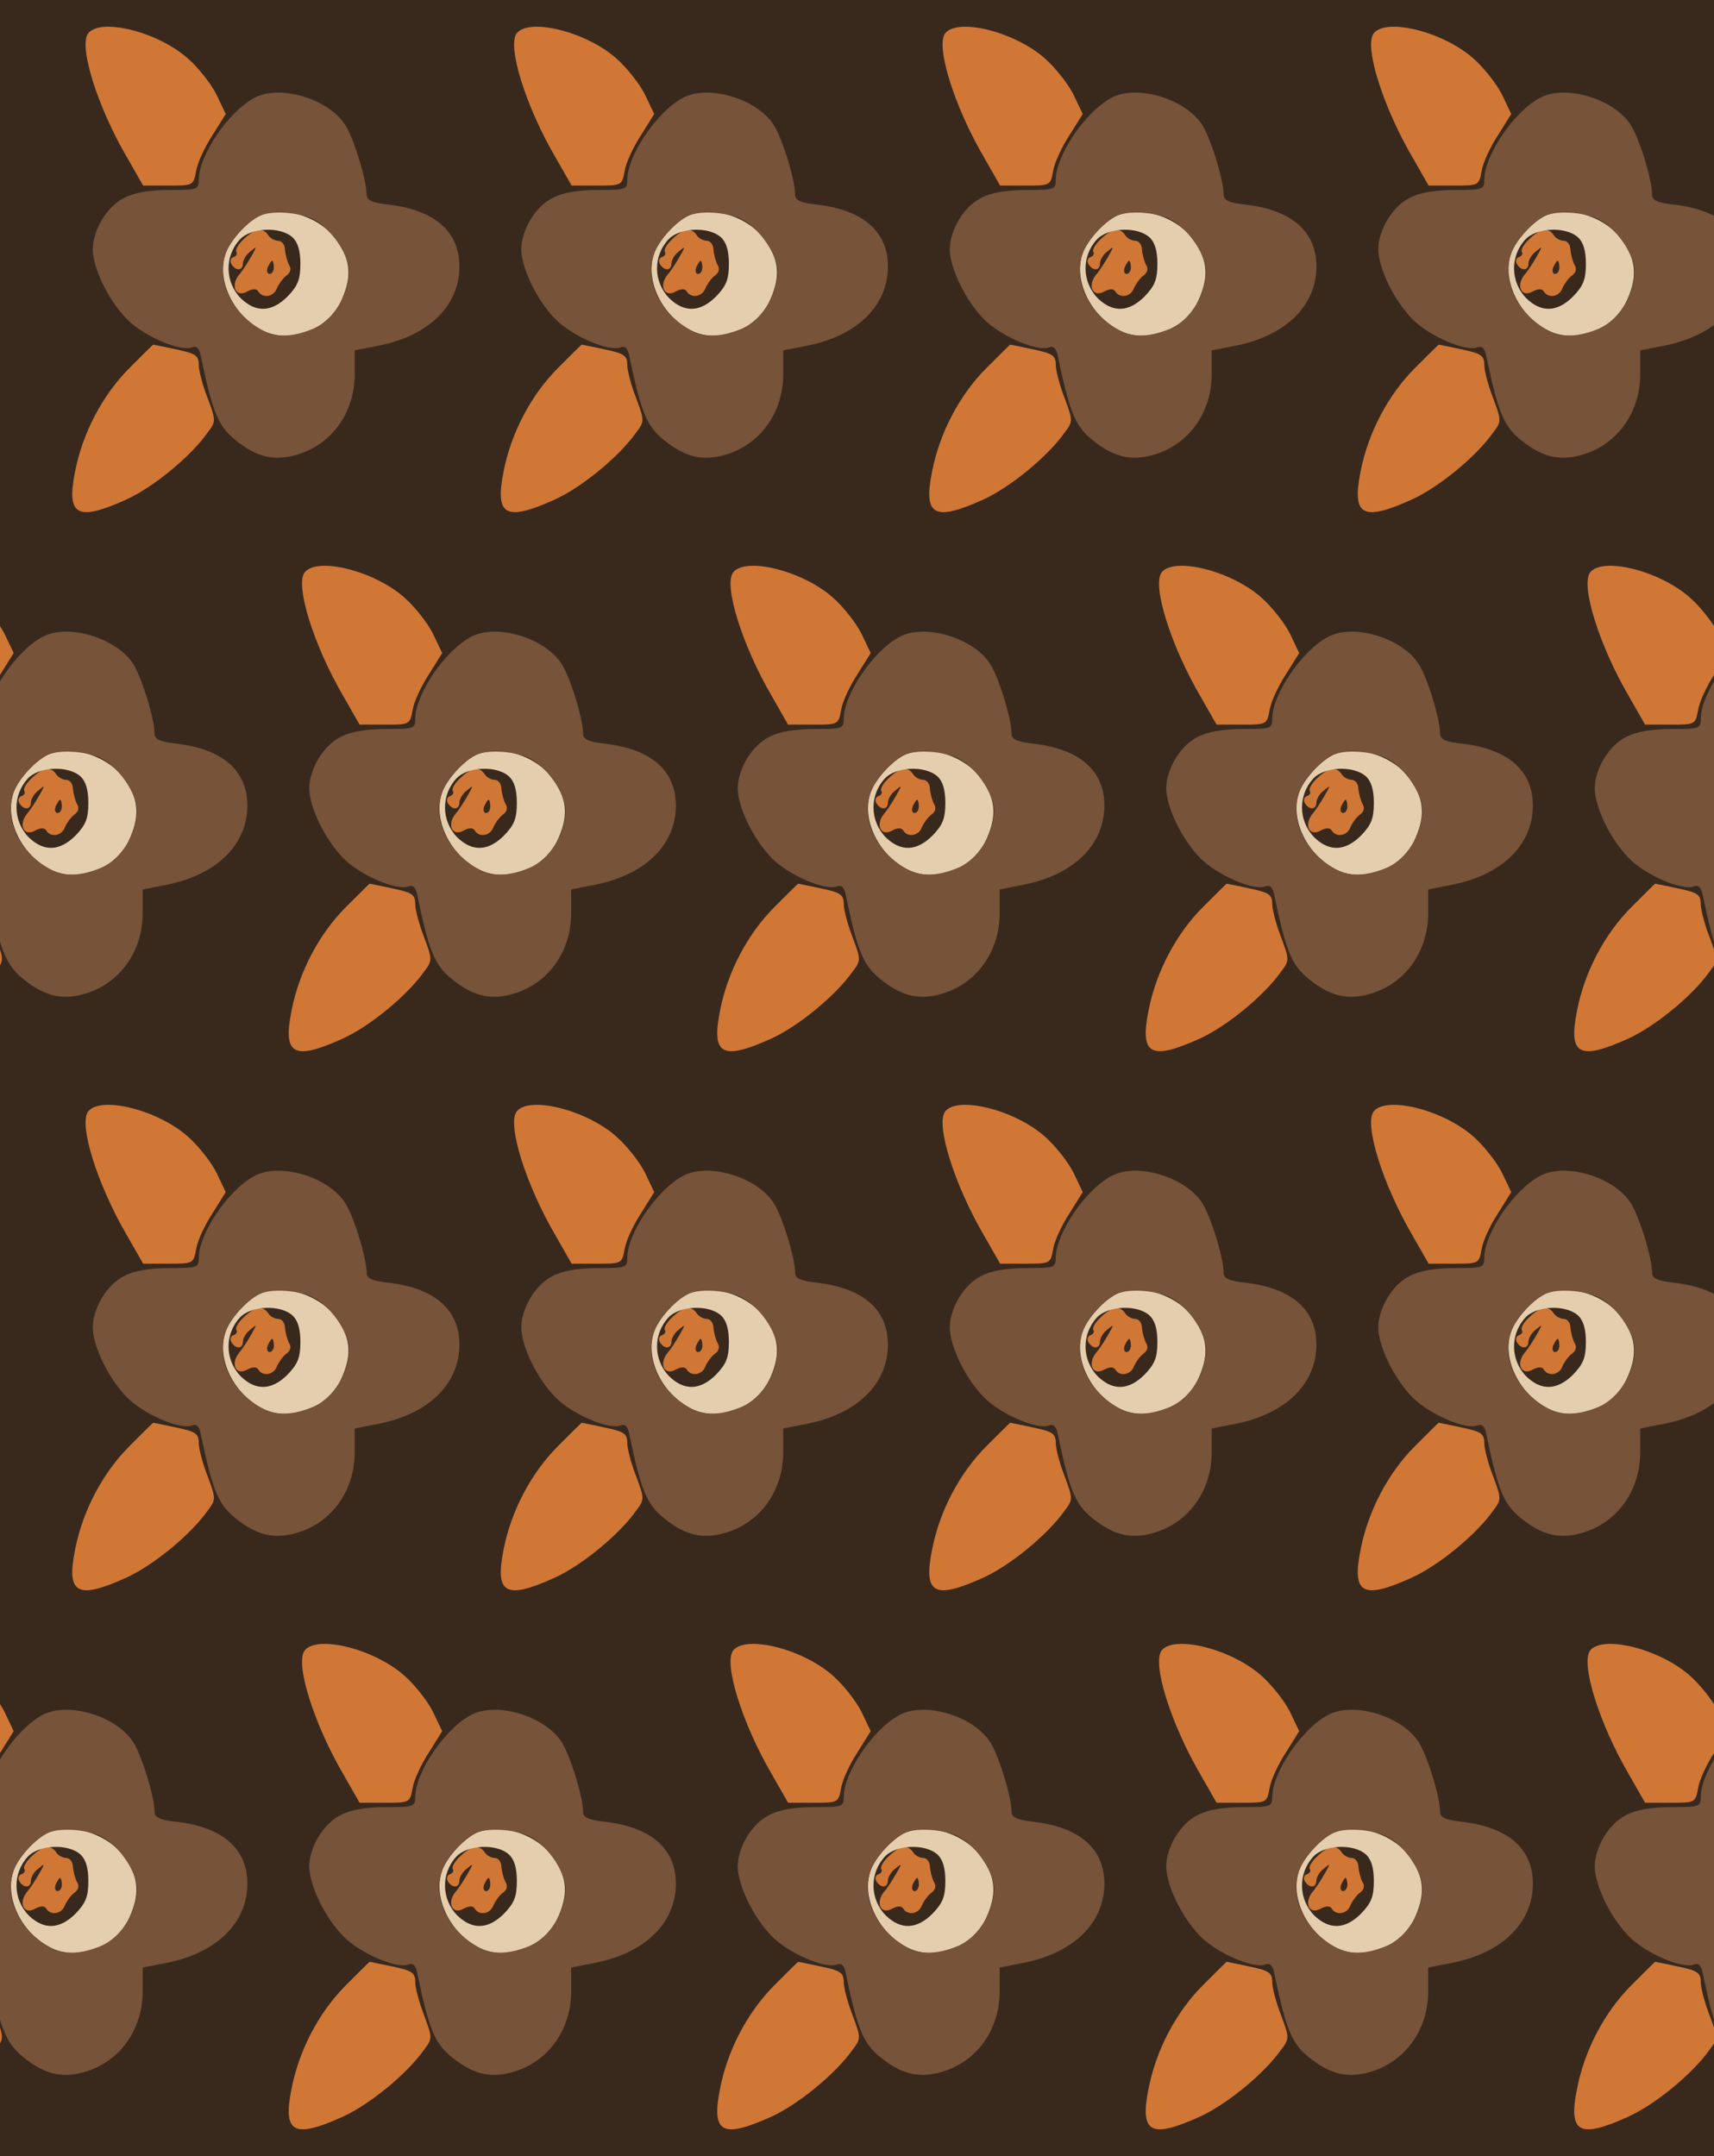 <?xml version="1.0" standalone="no"?>
<!DOCTYPE svg PUBLIC "-//W3C//DTD SVG 20010904//EN"
 "http://www.w3.org/TR/2001/REC-SVG-20010904/DTD/svg10.dtd">
<svg version="1.0" xmlns="http://www.w3.org/2000/svg" width="388pt" height="488pt" viewBox="0 0 388 488" preserveAspectRatio = "xMidYMid meet" >
<rect width="388" height="488" fill="#39291D"/>
<g id="row0" transform="translate(12,0.0)">
<g id="0" transform="translate(0.0,0)scale(1,1)">

<path d="M432 679 c-12 -11 -20 -24 -17 -29 3 -4 0 -10 -7 -12 -6 -2 -8 -10 -4 -16 10 -16 26 -15 26 2 0 7 7 20 17 27 15 13 15 12 2 -11 -8 -14 -20 -33 -28 -42 -20 -25 -7 -52 18 -38 13 7 22 7 26 0 10 -16 35 -12 42 8 4 9 13 22 21 28 10 7 12 16 6 25 -4 8 -8 23 -9 34 0 11 -7 20 -15 20 -8 0 -19 6 -23 13 -12 18 -30 15 -55 -9z m68 -64 c0 -8 -4 -15 -10 -15 -5 0 -7 7 -4 15 4 8 8 15 10 15 2 0 4 -7 4 -15z" transform="translate(0,122) scale(0.1,-0.1)" stroke="none" fill="#D07736"/>

<path d="M471 733 c-29 -12 -71 -57 -81 -89 -26 -79 50 -184 134 -184 54 0 104 30 126 74 27 56 25 94 -6 140 -37 54 -117 81 -173 59z m71 -50 c12 -11 18 -30 18 -60 0 -36 -6 -50 -29 -74 -36 -36 -72 -37 -106 -4 -36 37 -37 95 -2 133 25 27 91 30 119 5z" transform="translate(0,122) scale(0.1,-0.1)" stroke="none" fill="#E5CEAE"/>

<path d="M80 1145 c-23 -28 20 -166 88 -282 l36 -63 57 0 c56 0 57 0 63 33 3 19 20 55 37 81 l30 48 -21 44 c-12 24 -41 61 -65 82 -68 60 -196 92 -225 57z" transform="translate(0,122) scale(0.1,-0.1)" stroke="none" fill="#D07736"/>

<path d="M173 387 c-61 -61 -106 -147 -123 -234 -20 -100 4 -114 115 -64 62 28 147 98 185 152 19 25 19 27 0 78 -11 28 -20 62 -20 75 0 21 -7 26 -50 35 -28 6 -52 11 -53 11 -1 0 -25 -24 -54 -53z" transform="translate(0,122) scale(0.1,-0.1)" stroke="none" fill="#D07736"/>

<path d="M455 998 c-59 -32 -125 -130 -125 -185 0 -22 -4 -23 -67 -23 -45 0 -80 -6 -102 -18 -39 -19 -71 -73 -71 -117 1 -43 35 -114 77 -157 37 -38 121 -75 148 -64 10 4 17 -3 20 -22 28 -133 40 -160 87 -195 43 -32 80 -40 127 -27 81 22 135 96 134 186 l0 51 56 11 c113 23 181 91 181 179 0 79 -56 128 -161 140 -37 4 -49 10 -49 22 0 35 -31 135 -51 162 -41 58 -149 88 -204 57z m129 -272 c41 -17 86 -80 86 -120 0 -54 -37 -112 -81 -130 -46 -19 -82 -20 -112 -5 -70 36 -108 111 -87 173 10 32 52 77 81 89 26 10 80 7 113 -7z" transform="translate(0,122) scale(0.1,-0.1)" stroke="none" fill="#765339"/>

</g>

<g id="1" transform="translate(97.0,0)scale(1,1)">

<path d="M432 679 c-12 -11 -20 -24 -17 -29 3 -4 0 -10 -7 -12 -6 -2 -8 -10 -4 -16 10 -16 26 -15 26 2 0 7 7 20 17 27 15 13 15 12 2 -11 -8 -14 -20 -33 -28 -42 -20 -25 -7 -52 18 -38 13 7 22 7 26 0 10 -16 35 -12 42 8 4 9 13 22 21 28 10 7 12 16 6 25 -4 8 -8 23 -9 34 0 11 -7 20 -15 20 -8 0 -19 6 -23 13 -12 18 -30 15 -55 -9z m68 -64 c0 -8 -4 -15 -10 -15 -5 0 -7 7 -4 15 4 8 8 15 10 15 2 0 4 -7 4 -15z" transform="translate(0,122) scale(0.1,-0.1)" stroke="none" fill="#D07736"/>

<path d="M471 733 c-29 -12 -71 -57 -81 -89 -26 -79 50 -184 134 -184 54 0 104 30 126 74 27 56 25 94 -6 140 -37 54 -117 81 -173 59z m71 -50 c12 -11 18 -30 18 -60 0 -36 -6 -50 -29 -74 -36 -36 -72 -37 -106 -4 -36 37 -37 95 -2 133 25 27 91 30 119 5z" transform="translate(0,122) scale(0.1,-0.1)" stroke="none" fill="#E5CEAE"/>

<path d="M80 1145 c-23 -28 20 -166 88 -282 l36 -63 57 0 c56 0 57 0 63 33 3 19 20 55 37 81 l30 48 -21 44 c-12 24 -41 61 -65 82 -68 60 -196 92 -225 57z" transform="translate(0,122) scale(0.1,-0.1)" stroke="none" fill="#D07736"/>

<path d="M173 387 c-61 -61 -106 -147 -123 -234 -20 -100 4 -114 115 -64 62 28 147 98 185 152 19 25 19 27 0 78 -11 28 -20 62 -20 75 0 21 -7 26 -50 35 -28 6 -52 11 -53 11 -1 0 -25 -24 -54 -53z" transform="translate(0,122) scale(0.1,-0.1)" stroke="none" fill="#D07736"/>

<path d="M455 998 c-59 -32 -125 -130 -125 -185 0 -22 -4 -23 -67 -23 -45 0 -80 -6 -102 -18 -39 -19 -71 -73 -71 -117 1 -43 35 -114 77 -157 37 -38 121 -75 148 -64 10 4 17 -3 20 -22 28 -133 40 -160 87 -195 43 -32 80 -40 127 -27 81 22 135 96 134 186 l0 51 56 11 c113 23 181 91 181 179 0 79 -56 128 -161 140 -37 4 -49 10 -49 22 0 35 -31 135 -51 162 -41 58 -149 88 -204 57z m129 -272 c41 -17 86 -80 86 -120 0 -54 -37 -112 -81 -130 -46 -19 -82 -20 -112 -5 -70 36 -108 111 -87 173 10 32 52 77 81 89 26 10 80 7 113 -7z" transform="translate(0,122) scale(0.1,-0.1)" stroke="none" fill="#765339"/>

</g>

<g id="2" transform="translate(194.0,0)scale(1,1)">

<path d="M432 679 c-12 -11 -20 -24 -17 -29 3 -4 0 -10 -7 -12 -6 -2 -8 -10 -4 -16 10 -16 26 -15 26 2 0 7 7 20 17 27 15 13 15 12 2 -11 -8 -14 -20 -33 -28 -42 -20 -25 -7 -52 18 -38 13 7 22 7 26 0 10 -16 35 -12 42 8 4 9 13 22 21 28 10 7 12 16 6 25 -4 8 -8 23 -9 34 0 11 -7 20 -15 20 -8 0 -19 6 -23 13 -12 18 -30 15 -55 -9z m68 -64 c0 -8 -4 -15 -10 -15 -5 0 -7 7 -4 15 4 8 8 15 10 15 2 0 4 -7 4 -15z" transform="translate(0,122) scale(0.1,-0.1)" stroke="none" fill="#D07736"/>

<path d="M471 733 c-29 -12 -71 -57 -81 -89 -26 -79 50 -184 134 -184 54 0 104 30 126 74 27 56 25 94 -6 140 -37 54 -117 81 -173 59z m71 -50 c12 -11 18 -30 18 -60 0 -36 -6 -50 -29 -74 -36 -36 -72 -37 -106 -4 -36 37 -37 95 -2 133 25 27 91 30 119 5z" transform="translate(0,122) scale(0.1,-0.1)" stroke="none" fill="#E5CEAE"/>

<path d="M80 1145 c-23 -28 20 -166 88 -282 l36 -63 57 0 c56 0 57 0 63 33 3 19 20 55 37 81 l30 48 -21 44 c-12 24 -41 61 -65 82 -68 60 -196 92 -225 57z" transform="translate(0,122) scale(0.1,-0.1)" stroke="none" fill="#D07736"/>

<path d="M173 387 c-61 -61 -106 -147 -123 -234 -20 -100 4 -114 115 -64 62 28 147 98 185 152 19 25 19 27 0 78 -11 28 -20 62 -20 75 0 21 -7 26 -50 35 -28 6 -52 11 -53 11 -1 0 -25 -24 -54 -53z" transform="translate(0,122) scale(0.1,-0.1)" stroke="none" fill="#D07736"/>

<path d="M455 998 c-59 -32 -125 -130 -125 -185 0 -22 -4 -23 -67 -23 -45 0 -80 -6 -102 -18 -39 -19 -71 -73 -71 -117 1 -43 35 -114 77 -157 37 -38 121 -75 148 -64 10 4 17 -3 20 -22 28 -133 40 -160 87 -195 43 -32 80 -40 127 -27 81 22 135 96 134 186 l0 51 56 11 c113 23 181 91 181 179 0 79 -56 128 -161 140 -37 4 -49 10 -49 22 0 35 -31 135 -51 162 -41 58 -149 88 -204 57z m129 -272 c41 -17 86 -80 86 -120 0 -54 -37 -112 -81 -130 -46 -19 -82 -20 -112 -5 -70 36 -108 111 -87 173 10 32 52 77 81 89 26 10 80 7 113 -7z" transform="translate(0,122) scale(0.1,-0.1)" stroke="none" fill="#765339"/>

</g>

<g id="3" transform="translate(291.0,0)scale(1,1)">

<path d="M432 679 c-12 -11 -20 -24 -17 -29 3 -4 0 -10 -7 -12 -6 -2 -8 -10 -4 -16 10 -16 26 -15 26 2 0 7 7 20 17 27 15 13 15 12 2 -11 -8 -14 -20 -33 -28 -42 -20 -25 -7 -52 18 -38 13 7 22 7 26 0 10 -16 35 -12 42 8 4 9 13 22 21 28 10 7 12 16 6 25 -4 8 -8 23 -9 34 0 11 -7 20 -15 20 -8 0 -19 6 -23 13 -12 18 -30 15 -55 -9z m68 -64 c0 -8 -4 -15 -10 -15 -5 0 -7 7 -4 15 4 8 8 15 10 15 2 0 4 -7 4 -15z" transform="translate(0,122) scale(0.1,-0.1)" stroke="none" fill="#D07736"/>

<path d="M471 733 c-29 -12 -71 -57 -81 -89 -26 -79 50 -184 134 -184 54 0 104 30 126 74 27 56 25 94 -6 140 -37 54 -117 81 -173 59z m71 -50 c12 -11 18 -30 18 -60 0 -36 -6 -50 -29 -74 -36 -36 -72 -37 -106 -4 -36 37 -37 95 -2 133 25 27 91 30 119 5z" transform="translate(0,122) scale(0.1,-0.1)" stroke="none" fill="#E5CEAE"/>

<path d="M80 1145 c-23 -28 20 -166 88 -282 l36 -63 57 0 c56 0 57 0 63 33 3 19 20 55 37 81 l30 48 -21 44 c-12 24 -41 61 -65 82 -68 60 -196 92 -225 57z" transform="translate(0,122) scale(0.1,-0.1)" stroke="none" fill="#D07736"/>

<path d="M173 387 c-61 -61 -106 -147 -123 -234 -20 -100 4 -114 115 -64 62 28 147 98 185 152 19 25 19 27 0 78 -11 28 -20 62 -20 75 0 21 -7 26 -50 35 -28 6 -52 11 -53 11 -1 0 -25 -24 -54 -53z" transform="translate(0,122) scale(0.1,-0.1)" stroke="none" fill="#D07736"/>

<path d="M455 998 c-59 -32 -125 -130 -125 -185 0 -22 -4 -23 -67 -23 -45 0 -80 -6 -102 -18 -39 -19 -71 -73 -71 -117 1 -43 35 -114 77 -157 37 -38 121 -75 148 -64 10 4 17 -3 20 -22 28 -133 40 -160 87 -195 43 -32 80 -40 127 -27 81 22 135 96 134 186 l0 51 56 11 c113 23 181 91 181 179 0 79 -56 128 -161 140 -37 4 -49 10 -49 22 0 35 -31 135 -51 162 -41 58 -149 88 -204 57z m129 -272 c41 -17 86 -80 86 -120 0 -54 -37 -112 -81 -130 -46 -19 -82 -20 -112 -5 -70 36 -108 111 -87 173 10 32 52 77 81 89 26 10 80 7 113 -7z" transform="translate(0,122) scale(0.1,-0.1)" stroke="none" fill="#765339"/>

</g>

<g id="4" transform="translate(388.0,0)scale(1,1)">

<path d="M432 679 c-12 -11 -20 -24 -17 -29 3 -4 0 -10 -7 -12 -6 -2 -8 -10 -4 -16 10 -16 26 -15 26 2 0 7 7 20 17 27 15 13 15 12 2 -11 -8 -14 -20 -33 -28 -42 -20 -25 -7 -52 18 -38 13 7 22 7 26 0 10 -16 35 -12 42 8 4 9 13 22 21 28 10 7 12 16 6 25 -4 8 -8 23 -9 34 0 11 -7 20 -15 20 -8 0 -19 6 -23 13 -12 18 -30 15 -55 -9z m68 -64 c0 -8 -4 -15 -10 -15 -5 0 -7 7 -4 15 4 8 8 15 10 15 2 0 4 -7 4 -15z" transform="translate(0,122) scale(0.1,-0.1)" stroke="none" fill="#D07736"/>

<path d="M471 733 c-29 -12 -71 -57 -81 -89 -26 -79 50 -184 134 -184 54 0 104 30 126 74 27 56 25 94 -6 140 -37 54 -117 81 -173 59z m71 -50 c12 -11 18 -30 18 -60 0 -36 -6 -50 -29 -74 -36 -36 -72 -37 -106 -4 -36 37 -37 95 -2 133 25 27 91 30 119 5z" transform="translate(0,122) scale(0.1,-0.1)" stroke="none" fill="#E5CEAE"/>

<path d="M80 1145 c-23 -28 20 -166 88 -282 l36 -63 57 0 c56 0 57 0 63 33 3 19 20 55 37 81 l30 48 -21 44 c-12 24 -41 61 -65 82 -68 60 -196 92 -225 57z" transform="translate(0,122) scale(0.1,-0.1)" stroke="none" fill="#D07736"/>

<path d="M173 387 c-61 -61 -106 -147 -123 -234 -20 -100 4 -114 115 -64 62 28 147 98 185 152 19 25 19 27 0 78 -11 28 -20 62 -20 75 0 21 -7 26 -50 35 -28 6 -52 11 -53 11 -1 0 -25 -24 -54 -53z" transform="translate(0,122) scale(0.1,-0.1)" stroke="none" fill="#D07736"/>

<path d="M455 998 c-59 -32 -125 -130 -125 -185 0 -22 -4 -23 -67 -23 -45 0 -80 -6 -102 -18 -39 -19 -71 -73 -71 -117 1 -43 35 -114 77 -157 37 -38 121 -75 148 -64 10 4 17 -3 20 -22 28 -133 40 -160 87 -195 43 -32 80 -40 127 -27 81 22 135 96 134 186 l0 51 56 11 c113 23 181 91 181 179 0 79 -56 128 -161 140 -37 4 -49 10 -49 22 0 35 -31 135 -51 162 -41 58 -149 88 -204 57z m129 -272 c41 -17 86 -80 86 -120 0 -54 -37 -112 -81 -130 -46 -19 -82 -20 -112 -5 -70 36 -108 111 -87 173 10 32 52 77 81 89 26 10 80 7 113 -7z" transform="translate(0,122) scale(0.1,-0.1)" stroke="none" fill="#765339"/>

</g>

</g>
<g id="row1" transform="translate(-36,122.0)">
<g id="0" transform="translate(0.0,0)scale(1,1)">

<path d="M432 679 c-12 -11 -20 -24 -17 -29 3 -4 0 -10 -7 -12 -6 -2 -8 -10 -4 -16 10 -16 26 -15 26 2 0 7 7 20 17 27 15 13 15 12 2 -11 -8 -14 -20 -33 -28 -42 -20 -25 -7 -52 18 -38 13 7 22 7 26 0 10 -16 35 -12 42 8 4 9 13 22 21 28 10 7 12 16 6 25 -4 8 -8 23 -9 34 0 11 -7 20 -15 20 -8 0 -19 6 -23 13 -12 18 -30 15 -55 -9z m68 -64 c0 -8 -4 -15 -10 -15 -5 0 -7 7 -4 15 4 8 8 15 10 15 2 0 4 -7 4 -15z" transform="translate(0,122) scale(0.1,-0.1)" stroke="none" fill="#D07736"/>

<path d="M471 733 c-29 -12 -71 -57 -81 -89 -26 -79 50 -184 134 -184 54 0 104 30 126 74 27 56 25 94 -6 140 -37 54 -117 81 -173 59z m71 -50 c12 -11 18 -30 18 -60 0 -36 -6 -50 -29 -74 -36 -36 -72 -37 -106 -4 -36 37 -37 95 -2 133 25 27 91 30 119 5z" transform="translate(0,122) scale(0.1,-0.1)" stroke="none" fill="#E5CEAE"/>

<path d="M80 1145 c-23 -28 20 -166 88 -282 l36 -63 57 0 c56 0 57 0 63 33 3 19 20 55 37 81 l30 48 -21 44 c-12 24 -41 61 -65 82 -68 60 -196 92 -225 57z" transform="translate(0,122) scale(0.1,-0.1)" stroke="none" fill="#D07736"/>

<path d="M173 387 c-61 -61 -106 -147 -123 -234 -20 -100 4 -114 115 -64 62 28 147 98 185 152 19 25 19 27 0 78 -11 28 -20 62 -20 75 0 21 -7 26 -50 35 -28 6 -52 11 -53 11 -1 0 -25 -24 -54 -53z" transform="translate(0,122) scale(0.1,-0.1)" stroke="none" fill="#D07736"/>

<path d="M455 998 c-59 -32 -125 -130 -125 -185 0 -22 -4 -23 -67 -23 -45 0 -80 -6 -102 -18 -39 -19 -71 -73 -71 -117 1 -43 35 -114 77 -157 37 -38 121 -75 148 -64 10 4 17 -3 20 -22 28 -133 40 -160 87 -195 43 -32 80 -40 127 -27 81 22 135 96 134 186 l0 51 56 11 c113 23 181 91 181 179 0 79 -56 128 -161 140 -37 4 -49 10 -49 22 0 35 -31 135 -51 162 -41 58 -149 88 -204 57z m129 -272 c41 -17 86 -80 86 -120 0 -54 -37 -112 -81 -130 -46 -19 -82 -20 -112 -5 -70 36 -108 111 -87 173 10 32 52 77 81 89 26 10 80 7 113 -7z" transform="translate(0,122) scale(0.1,-0.1)" stroke="none" fill="#765339"/>

</g>

<g id="1" transform="translate(97.0,0)scale(1,1)">

<path d="M432 679 c-12 -11 -20 -24 -17 -29 3 -4 0 -10 -7 -12 -6 -2 -8 -10 -4 -16 10 -16 26 -15 26 2 0 7 7 20 17 27 15 13 15 12 2 -11 -8 -14 -20 -33 -28 -42 -20 -25 -7 -52 18 -38 13 7 22 7 26 0 10 -16 35 -12 42 8 4 9 13 22 21 28 10 7 12 16 6 25 -4 8 -8 23 -9 34 0 11 -7 20 -15 20 -8 0 -19 6 -23 13 -12 18 -30 15 -55 -9z m68 -64 c0 -8 -4 -15 -10 -15 -5 0 -7 7 -4 15 4 8 8 15 10 15 2 0 4 -7 4 -15z" transform="translate(0,122) scale(0.1,-0.1)" stroke="none" fill="#D07736"/>

<path d="M471 733 c-29 -12 -71 -57 -81 -89 -26 -79 50 -184 134 -184 54 0 104 30 126 74 27 56 25 94 -6 140 -37 54 -117 81 -173 59z m71 -50 c12 -11 18 -30 18 -60 0 -36 -6 -50 -29 -74 -36 -36 -72 -37 -106 -4 -36 37 -37 95 -2 133 25 27 91 30 119 5z" transform="translate(0,122) scale(0.1,-0.1)" stroke="none" fill="#E5CEAE"/>

<path d="M80 1145 c-23 -28 20 -166 88 -282 l36 -63 57 0 c56 0 57 0 63 33 3 19 20 55 37 81 l30 48 -21 44 c-12 24 -41 61 -65 82 -68 60 -196 92 -225 57z" transform="translate(0,122) scale(0.1,-0.1)" stroke="none" fill="#D07736"/>

<path d="M173 387 c-61 -61 -106 -147 -123 -234 -20 -100 4 -114 115 -64 62 28 147 98 185 152 19 25 19 27 0 78 -11 28 -20 62 -20 75 0 21 -7 26 -50 35 -28 6 -52 11 -53 11 -1 0 -25 -24 -54 -53z" transform="translate(0,122) scale(0.1,-0.1)" stroke="none" fill="#D07736"/>

<path d="M455 998 c-59 -32 -125 -130 -125 -185 0 -22 -4 -23 -67 -23 -45 0 -80 -6 -102 -18 -39 -19 -71 -73 -71 -117 1 -43 35 -114 77 -157 37 -38 121 -75 148 -64 10 4 17 -3 20 -22 28 -133 40 -160 87 -195 43 -32 80 -40 127 -27 81 22 135 96 134 186 l0 51 56 11 c113 23 181 91 181 179 0 79 -56 128 -161 140 -37 4 -49 10 -49 22 0 35 -31 135 -51 162 -41 58 -149 88 -204 57z m129 -272 c41 -17 86 -80 86 -120 0 -54 -37 -112 -81 -130 -46 -19 -82 -20 -112 -5 -70 36 -108 111 -87 173 10 32 52 77 81 89 26 10 80 7 113 -7z" transform="translate(0,122) scale(0.1,-0.1)" stroke="none" fill="#765339"/>

</g>

<g id="2" transform="translate(194.0,0)scale(1,1)">

<path d="M432 679 c-12 -11 -20 -24 -17 -29 3 -4 0 -10 -7 -12 -6 -2 -8 -10 -4 -16 10 -16 26 -15 26 2 0 7 7 20 17 27 15 13 15 12 2 -11 -8 -14 -20 -33 -28 -42 -20 -25 -7 -52 18 -38 13 7 22 7 26 0 10 -16 35 -12 42 8 4 9 13 22 21 28 10 7 12 16 6 25 -4 8 -8 23 -9 34 0 11 -7 20 -15 20 -8 0 -19 6 -23 13 -12 18 -30 15 -55 -9z m68 -64 c0 -8 -4 -15 -10 -15 -5 0 -7 7 -4 15 4 8 8 15 10 15 2 0 4 -7 4 -15z" transform="translate(0,122) scale(0.1,-0.1)" stroke="none" fill="#D07736"/>

<path d="M471 733 c-29 -12 -71 -57 -81 -89 -26 -79 50 -184 134 -184 54 0 104 30 126 74 27 56 25 94 -6 140 -37 54 -117 81 -173 59z m71 -50 c12 -11 18 -30 18 -60 0 -36 -6 -50 -29 -74 -36 -36 -72 -37 -106 -4 -36 37 -37 95 -2 133 25 27 91 30 119 5z" transform="translate(0,122) scale(0.1,-0.1)" stroke="none" fill="#E5CEAE"/>

<path d="M80 1145 c-23 -28 20 -166 88 -282 l36 -63 57 0 c56 0 57 0 63 33 3 19 20 55 37 81 l30 48 -21 44 c-12 24 -41 61 -65 82 -68 60 -196 92 -225 57z" transform="translate(0,122) scale(0.1,-0.1)" stroke="none" fill="#D07736"/>

<path d="M173 387 c-61 -61 -106 -147 -123 -234 -20 -100 4 -114 115 -64 62 28 147 98 185 152 19 25 19 27 0 78 -11 28 -20 62 -20 75 0 21 -7 26 -50 35 -28 6 -52 11 -53 11 -1 0 -25 -24 -54 -53z" transform="translate(0,122) scale(0.1,-0.1)" stroke="none" fill="#D07736"/>

<path d="M455 998 c-59 -32 -125 -130 -125 -185 0 -22 -4 -23 -67 -23 -45 0 -80 -6 -102 -18 -39 -19 -71 -73 -71 -117 1 -43 35 -114 77 -157 37 -38 121 -75 148 -64 10 4 17 -3 20 -22 28 -133 40 -160 87 -195 43 -32 80 -40 127 -27 81 22 135 96 134 186 l0 51 56 11 c113 23 181 91 181 179 0 79 -56 128 -161 140 -37 4 -49 10 -49 22 0 35 -31 135 -51 162 -41 58 -149 88 -204 57z m129 -272 c41 -17 86 -80 86 -120 0 -54 -37 -112 -81 -130 -46 -19 -82 -20 -112 -5 -70 36 -108 111 -87 173 10 32 52 77 81 89 26 10 80 7 113 -7z" transform="translate(0,122) scale(0.1,-0.1)" stroke="none" fill="#765339"/>

</g>

<g id="3" transform="translate(291.0,0)scale(1,1)">

<path d="M432 679 c-12 -11 -20 -24 -17 -29 3 -4 0 -10 -7 -12 -6 -2 -8 -10 -4 -16 10 -16 26 -15 26 2 0 7 7 20 17 27 15 13 15 12 2 -11 -8 -14 -20 -33 -28 -42 -20 -25 -7 -52 18 -38 13 7 22 7 26 0 10 -16 35 -12 42 8 4 9 13 22 21 28 10 7 12 16 6 25 -4 8 -8 23 -9 34 0 11 -7 20 -15 20 -8 0 -19 6 -23 13 -12 18 -30 15 -55 -9z m68 -64 c0 -8 -4 -15 -10 -15 -5 0 -7 7 -4 15 4 8 8 15 10 15 2 0 4 -7 4 -15z" transform="translate(0,122) scale(0.1,-0.1)" stroke="none" fill="#D07736"/>

<path d="M471 733 c-29 -12 -71 -57 -81 -89 -26 -79 50 -184 134 -184 54 0 104 30 126 74 27 56 25 94 -6 140 -37 54 -117 81 -173 59z m71 -50 c12 -11 18 -30 18 -60 0 -36 -6 -50 -29 -74 -36 -36 -72 -37 -106 -4 -36 37 -37 95 -2 133 25 27 91 30 119 5z" transform="translate(0,122) scale(0.1,-0.1)" stroke="none" fill="#E5CEAE"/>

<path d="M80 1145 c-23 -28 20 -166 88 -282 l36 -63 57 0 c56 0 57 0 63 33 3 19 20 55 37 81 l30 48 -21 44 c-12 24 -41 61 -65 82 -68 60 -196 92 -225 57z" transform="translate(0,122) scale(0.1,-0.1)" stroke="none" fill="#D07736"/>

<path d="M173 387 c-61 -61 -106 -147 -123 -234 -20 -100 4 -114 115 -64 62 28 147 98 185 152 19 25 19 27 0 78 -11 28 -20 62 -20 75 0 21 -7 26 -50 35 -28 6 -52 11 -53 11 -1 0 -25 -24 -54 -53z" transform="translate(0,122) scale(0.1,-0.1)" stroke="none" fill="#D07736"/>

<path d="M455 998 c-59 -32 -125 -130 -125 -185 0 -22 -4 -23 -67 -23 -45 0 -80 -6 -102 -18 -39 -19 -71 -73 -71 -117 1 -43 35 -114 77 -157 37 -38 121 -75 148 -64 10 4 17 -3 20 -22 28 -133 40 -160 87 -195 43 -32 80 -40 127 -27 81 22 135 96 134 186 l0 51 56 11 c113 23 181 91 181 179 0 79 -56 128 -161 140 -37 4 -49 10 -49 22 0 35 -31 135 -51 162 -41 58 -149 88 -204 57z m129 -272 c41 -17 86 -80 86 -120 0 -54 -37 -112 -81 -130 -46 -19 -82 -20 -112 -5 -70 36 -108 111 -87 173 10 32 52 77 81 89 26 10 80 7 113 -7z" transform="translate(0,122) scale(0.1,-0.1)" stroke="none" fill="#765339"/>

</g>

<g id="4" transform="translate(388.0,0)scale(1,1)">

<path d="M432 679 c-12 -11 -20 -24 -17 -29 3 -4 0 -10 -7 -12 -6 -2 -8 -10 -4 -16 10 -16 26 -15 26 2 0 7 7 20 17 27 15 13 15 12 2 -11 -8 -14 -20 -33 -28 -42 -20 -25 -7 -52 18 -38 13 7 22 7 26 0 10 -16 35 -12 42 8 4 9 13 22 21 28 10 7 12 16 6 25 -4 8 -8 23 -9 34 0 11 -7 20 -15 20 -8 0 -19 6 -23 13 -12 18 -30 15 -55 -9z m68 -64 c0 -8 -4 -15 -10 -15 -5 0 -7 7 -4 15 4 8 8 15 10 15 2 0 4 -7 4 -15z" transform="translate(0,122) scale(0.1,-0.1)" stroke="none" fill="#D07736"/>

<path d="M471 733 c-29 -12 -71 -57 -81 -89 -26 -79 50 -184 134 -184 54 0 104 30 126 74 27 56 25 94 -6 140 -37 54 -117 81 -173 59z m71 -50 c12 -11 18 -30 18 -60 0 -36 -6 -50 -29 -74 -36 -36 -72 -37 -106 -4 -36 37 -37 95 -2 133 25 27 91 30 119 5z" transform="translate(0,122) scale(0.1,-0.1)" stroke="none" fill="#E5CEAE"/>

<path d="M80 1145 c-23 -28 20 -166 88 -282 l36 -63 57 0 c56 0 57 0 63 33 3 19 20 55 37 81 l30 48 -21 44 c-12 24 -41 61 -65 82 -68 60 -196 92 -225 57z" transform="translate(0,122) scale(0.1,-0.1)" stroke="none" fill="#D07736"/>

<path d="M173 387 c-61 -61 -106 -147 -123 -234 -20 -100 4 -114 115 -64 62 28 147 98 185 152 19 25 19 27 0 78 -11 28 -20 62 -20 75 0 21 -7 26 -50 35 -28 6 -52 11 -53 11 -1 0 -25 -24 -54 -53z" transform="translate(0,122) scale(0.1,-0.1)" stroke="none" fill="#D07736"/>

<path d="M455 998 c-59 -32 -125 -130 -125 -185 0 -22 -4 -23 -67 -23 -45 0 -80 -6 -102 -18 -39 -19 -71 -73 -71 -117 1 -43 35 -114 77 -157 37 -38 121 -75 148 -64 10 4 17 -3 20 -22 28 -133 40 -160 87 -195 43 -32 80 -40 127 -27 81 22 135 96 134 186 l0 51 56 11 c113 23 181 91 181 179 0 79 -56 128 -161 140 -37 4 -49 10 -49 22 0 35 -31 135 -51 162 -41 58 -149 88 -204 57z m129 -272 c41 -17 86 -80 86 -120 0 -54 -37 -112 -81 -130 -46 -19 -82 -20 -112 -5 -70 36 -108 111 -87 173 10 32 52 77 81 89 26 10 80 7 113 -7z" transform="translate(0,122) scale(0.1,-0.1)" stroke="none" fill="#765339"/>

</g>

</g>
<g id="row2" transform="translate(12,244.0)">
<g id="0" transform="translate(0.0,0)scale(1,1)">

<path d="M432 679 c-12 -11 -20 -24 -17 -29 3 -4 0 -10 -7 -12 -6 -2 -8 -10 -4 -16 10 -16 26 -15 26 2 0 7 7 20 17 27 15 13 15 12 2 -11 -8 -14 -20 -33 -28 -42 -20 -25 -7 -52 18 -38 13 7 22 7 26 0 10 -16 35 -12 42 8 4 9 13 22 21 28 10 7 12 16 6 25 -4 8 -8 23 -9 34 0 11 -7 20 -15 20 -8 0 -19 6 -23 13 -12 18 -30 15 -55 -9z m68 -64 c0 -8 -4 -15 -10 -15 -5 0 -7 7 -4 15 4 8 8 15 10 15 2 0 4 -7 4 -15z" transform="translate(0,122) scale(0.1,-0.1)" stroke="none" fill="#D07736"/>

<path d="M471 733 c-29 -12 -71 -57 -81 -89 -26 -79 50 -184 134 -184 54 0 104 30 126 74 27 56 25 94 -6 140 -37 54 -117 81 -173 59z m71 -50 c12 -11 18 -30 18 -60 0 -36 -6 -50 -29 -74 -36 -36 -72 -37 -106 -4 -36 37 -37 95 -2 133 25 27 91 30 119 5z" transform="translate(0,122) scale(0.1,-0.1)" stroke="none" fill="#E5CEAE"/>

<path d="M80 1145 c-23 -28 20 -166 88 -282 l36 -63 57 0 c56 0 57 0 63 33 3 19 20 55 37 81 l30 48 -21 44 c-12 24 -41 61 -65 82 -68 60 -196 92 -225 57z" transform="translate(0,122) scale(0.1,-0.1)" stroke="none" fill="#D07736"/>

<path d="M173 387 c-61 -61 -106 -147 -123 -234 -20 -100 4 -114 115 -64 62 28 147 98 185 152 19 25 19 27 0 78 -11 28 -20 62 -20 75 0 21 -7 26 -50 35 -28 6 -52 11 -53 11 -1 0 -25 -24 -54 -53z" transform="translate(0,122) scale(0.1,-0.1)" stroke="none" fill="#D07736"/>

<path d="M455 998 c-59 -32 -125 -130 -125 -185 0 -22 -4 -23 -67 -23 -45 0 -80 -6 -102 -18 -39 -19 -71 -73 -71 -117 1 -43 35 -114 77 -157 37 -38 121 -75 148 -64 10 4 17 -3 20 -22 28 -133 40 -160 87 -195 43 -32 80 -40 127 -27 81 22 135 96 134 186 l0 51 56 11 c113 23 181 91 181 179 0 79 -56 128 -161 140 -37 4 -49 10 -49 22 0 35 -31 135 -51 162 -41 58 -149 88 -204 57z m129 -272 c41 -17 86 -80 86 -120 0 -54 -37 -112 -81 -130 -46 -19 -82 -20 -112 -5 -70 36 -108 111 -87 173 10 32 52 77 81 89 26 10 80 7 113 -7z" transform="translate(0,122) scale(0.1,-0.1)" stroke="none" fill="#765339"/>

</g>

<g id="1" transform="translate(97.0,0)scale(1,1)">

<path d="M432 679 c-12 -11 -20 -24 -17 -29 3 -4 0 -10 -7 -12 -6 -2 -8 -10 -4 -16 10 -16 26 -15 26 2 0 7 7 20 17 27 15 13 15 12 2 -11 -8 -14 -20 -33 -28 -42 -20 -25 -7 -52 18 -38 13 7 22 7 26 0 10 -16 35 -12 42 8 4 9 13 22 21 28 10 7 12 16 6 25 -4 8 -8 23 -9 34 0 11 -7 20 -15 20 -8 0 -19 6 -23 13 -12 18 -30 15 -55 -9z m68 -64 c0 -8 -4 -15 -10 -15 -5 0 -7 7 -4 15 4 8 8 15 10 15 2 0 4 -7 4 -15z" transform="translate(0,122) scale(0.1,-0.1)" stroke="none" fill="#D07736"/>

<path d="M471 733 c-29 -12 -71 -57 -81 -89 -26 -79 50 -184 134 -184 54 0 104 30 126 74 27 56 25 94 -6 140 -37 54 -117 81 -173 59z m71 -50 c12 -11 18 -30 18 -60 0 -36 -6 -50 -29 -74 -36 -36 -72 -37 -106 -4 -36 37 -37 95 -2 133 25 27 91 30 119 5z" transform="translate(0,122) scale(0.1,-0.1)" stroke="none" fill="#E5CEAE"/>

<path d="M80 1145 c-23 -28 20 -166 88 -282 l36 -63 57 0 c56 0 57 0 63 33 3 19 20 55 37 81 l30 48 -21 44 c-12 24 -41 61 -65 82 -68 60 -196 92 -225 57z" transform="translate(0,122) scale(0.1,-0.1)" stroke="none" fill="#D07736"/>

<path d="M173 387 c-61 -61 -106 -147 -123 -234 -20 -100 4 -114 115 -64 62 28 147 98 185 152 19 25 19 27 0 78 -11 28 -20 62 -20 75 0 21 -7 26 -50 35 -28 6 -52 11 -53 11 -1 0 -25 -24 -54 -53z" transform="translate(0,122) scale(0.1,-0.1)" stroke="none" fill="#D07736"/>

<path d="M455 998 c-59 -32 -125 -130 -125 -185 0 -22 -4 -23 -67 -23 -45 0 -80 -6 -102 -18 -39 -19 -71 -73 -71 -117 1 -43 35 -114 77 -157 37 -38 121 -75 148 -64 10 4 17 -3 20 -22 28 -133 40 -160 87 -195 43 -32 80 -40 127 -27 81 22 135 96 134 186 l0 51 56 11 c113 23 181 91 181 179 0 79 -56 128 -161 140 -37 4 -49 10 -49 22 0 35 -31 135 -51 162 -41 58 -149 88 -204 57z m129 -272 c41 -17 86 -80 86 -120 0 -54 -37 -112 -81 -130 -46 -19 -82 -20 -112 -5 -70 36 -108 111 -87 173 10 32 52 77 81 89 26 10 80 7 113 -7z" transform="translate(0,122) scale(0.1,-0.1)" stroke="none" fill="#765339"/>

</g>

<g id="2" transform="translate(194.0,0)scale(1,1)">

<path d="M432 679 c-12 -11 -20 -24 -17 -29 3 -4 0 -10 -7 -12 -6 -2 -8 -10 -4 -16 10 -16 26 -15 26 2 0 7 7 20 17 27 15 13 15 12 2 -11 -8 -14 -20 -33 -28 -42 -20 -25 -7 -52 18 -38 13 7 22 7 26 0 10 -16 35 -12 42 8 4 9 13 22 21 28 10 7 12 16 6 25 -4 8 -8 23 -9 34 0 11 -7 20 -15 20 -8 0 -19 6 -23 13 -12 18 -30 15 -55 -9z m68 -64 c0 -8 -4 -15 -10 -15 -5 0 -7 7 -4 15 4 8 8 15 10 15 2 0 4 -7 4 -15z" transform="translate(0,122) scale(0.1,-0.1)" stroke="none" fill="#D07736"/>

<path d="M471 733 c-29 -12 -71 -57 -81 -89 -26 -79 50 -184 134 -184 54 0 104 30 126 74 27 56 25 94 -6 140 -37 54 -117 81 -173 59z m71 -50 c12 -11 18 -30 18 -60 0 -36 -6 -50 -29 -74 -36 -36 -72 -37 -106 -4 -36 37 -37 95 -2 133 25 27 91 30 119 5z" transform="translate(0,122) scale(0.1,-0.1)" stroke="none" fill="#E5CEAE"/>

<path d="M80 1145 c-23 -28 20 -166 88 -282 l36 -63 57 0 c56 0 57 0 63 33 3 19 20 55 37 81 l30 48 -21 44 c-12 24 -41 61 -65 82 -68 60 -196 92 -225 57z" transform="translate(0,122) scale(0.1,-0.1)" stroke="none" fill="#D07736"/>

<path d="M173 387 c-61 -61 -106 -147 -123 -234 -20 -100 4 -114 115 -64 62 28 147 98 185 152 19 25 19 27 0 78 -11 28 -20 62 -20 75 0 21 -7 26 -50 35 -28 6 -52 11 -53 11 -1 0 -25 -24 -54 -53z" transform="translate(0,122) scale(0.1,-0.1)" stroke="none" fill="#D07736"/>

<path d="M455 998 c-59 -32 -125 -130 -125 -185 0 -22 -4 -23 -67 -23 -45 0 -80 -6 -102 -18 -39 -19 -71 -73 -71 -117 1 -43 35 -114 77 -157 37 -38 121 -75 148 -64 10 4 17 -3 20 -22 28 -133 40 -160 87 -195 43 -32 80 -40 127 -27 81 22 135 96 134 186 l0 51 56 11 c113 23 181 91 181 179 0 79 -56 128 -161 140 -37 4 -49 10 -49 22 0 35 -31 135 -51 162 -41 58 -149 88 -204 57z m129 -272 c41 -17 86 -80 86 -120 0 -54 -37 -112 -81 -130 -46 -19 -82 -20 -112 -5 -70 36 -108 111 -87 173 10 32 52 77 81 89 26 10 80 7 113 -7z" transform="translate(0,122) scale(0.1,-0.1)" stroke="none" fill="#765339"/>

</g>

<g id="3" transform="translate(291.0,0)scale(1,1)">

<path d="M432 679 c-12 -11 -20 -24 -17 -29 3 -4 0 -10 -7 -12 -6 -2 -8 -10 -4 -16 10 -16 26 -15 26 2 0 7 7 20 17 27 15 13 15 12 2 -11 -8 -14 -20 -33 -28 -42 -20 -25 -7 -52 18 -38 13 7 22 7 26 0 10 -16 35 -12 42 8 4 9 13 22 21 28 10 7 12 16 6 25 -4 8 -8 23 -9 34 0 11 -7 20 -15 20 -8 0 -19 6 -23 13 -12 18 -30 15 -55 -9z m68 -64 c0 -8 -4 -15 -10 -15 -5 0 -7 7 -4 15 4 8 8 15 10 15 2 0 4 -7 4 -15z" transform="translate(0,122) scale(0.1,-0.1)" stroke="none" fill="#D07736"/>

<path d="M471 733 c-29 -12 -71 -57 -81 -89 -26 -79 50 -184 134 -184 54 0 104 30 126 74 27 56 25 94 -6 140 -37 54 -117 81 -173 59z m71 -50 c12 -11 18 -30 18 -60 0 -36 -6 -50 -29 -74 -36 -36 -72 -37 -106 -4 -36 37 -37 95 -2 133 25 27 91 30 119 5z" transform="translate(0,122) scale(0.1,-0.1)" stroke="none" fill="#E5CEAE"/>

<path d="M80 1145 c-23 -28 20 -166 88 -282 l36 -63 57 0 c56 0 57 0 63 33 3 19 20 55 37 81 l30 48 -21 44 c-12 24 -41 61 -65 82 -68 60 -196 92 -225 57z" transform="translate(0,122) scale(0.1,-0.1)" stroke="none" fill="#D07736"/>

<path d="M173 387 c-61 -61 -106 -147 -123 -234 -20 -100 4 -114 115 -64 62 28 147 98 185 152 19 25 19 27 0 78 -11 28 -20 62 -20 75 0 21 -7 26 -50 35 -28 6 -52 11 -53 11 -1 0 -25 -24 -54 -53z" transform="translate(0,122) scale(0.1,-0.1)" stroke="none" fill="#D07736"/>

<path d="M455 998 c-59 -32 -125 -130 -125 -185 0 -22 -4 -23 -67 -23 -45 0 -80 -6 -102 -18 -39 -19 -71 -73 -71 -117 1 -43 35 -114 77 -157 37 -38 121 -75 148 -64 10 4 17 -3 20 -22 28 -133 40 -160 87 -195 43 -32 80 -40 127 -27 81 22 135 96 134 186 l0 51 56 11 c113 23 181 91 181 179 0 79 -56 128 -161 140 -37 4 -49 10 -49 22 0 35 -31 135 -51 162 -41 58 -149 88 -204 57z m129 -272 c41 -17 86 -80 86 -120 0 -54 -37 -112 -81 -130 -46 -19 -82 -20 -112 -5 -70 36 -108 111 -87 173 10 32 52 77 81 89 26 10 80 7 113 -7z" transform="translate(0,122) scale(0.1,-0.1)" stroke="none" fill="#765339"/>

</g>

<g id="4" transform="translate(388.0,0)scale(1,1)">

<path d="M432 679 c-12 -11 -20 -24 -17 -29 3 -4 0 -10 -7 -12 -6 -2 -8 -10 -4 -16 10 -16 26 -15 26 2 0 7 7 20 17 27 15 13 15 12 2 -11 -8 -14 -20 -33 -28 -42 -20 -25 -7 -52 18 -38 13 7 22 7 26 0 10 -16 35 -12 42 8 4 9 13 22 21 28 10 7 12 16 6 25 -4 8 -8 23 -9 34 0 11 -7 20 -15 20 -8 0 -19 6 -23 13 -12 18 -30 15 -55 -9z m68 -64 c0 -8 -4 -15 -10 -15 -5 0 -7 7 -4 15 4 8 8 15 10 15 2 0 4 -7 4 -15z" transform="translate(0,122) scale(0.1,-0.1)" stroke="none" fill="#D07736"/>

<path d="M471 733 c-29 -12 -71 -57 -81 -89 -26 -79 50 -184 134 -184 54 0 104 30 126 74 27 56 25 94 -6 140 -37 54 -117 81 -173 59z m71 -50 c12 -11 18 -30 18 -60 0 -36 -6 -50 -29 -74 -36 -36 -72 -37 -106 -4 -36 37 -37 95 -2 133 25 27 91 30 119 5z" transform="translate(0,122) scale(0.1,-0.1)" stroke="none" fill="#E5CEAE"/>

<path d="M80 1145 c-23 -28 20 -166 88 -282 l36 -63 57 0 c56 0 57 0 63 33 3 19 20 55 37 81 l30 48 -21 44 c-12 24 -41 61 -65 82 -68 60 -196 92 -225 57z" transform="translate(0,122) scale(0.1,-0.1)" stroke="none" fill="#D07736"/>

<path d="M173 387 c-61 -61 -106 -147 -123 -234 -20 -100 4 -114 115 -64 62 28 147 98 185 152 19 25 19 27 0 78 -11 28 -20 62 -20 75 0 21 -7 26 -50 35 -28 6 -52 11 -53 11 -1 0 -25 -24 -54 -53z" transform="translate(0,122) scale(0.1,-0.1)" stroke="none" fill="#D07736"/>

<path d="M455 998 c-59 -32 -125 -130 -125 -185 0 -22 -4 -23 -67 -23 -45 0 -80 -6 -102 -18 -39 -19 -71 -73 -71 -117 1 -43 35 -114 77 -157 37 -38 121 -75 148 -64 10 4 17 -3 20 -22 28 -133 40 -160 87 -195 43 -32 80 -40 127 -27 81 22 135 96 134 186 l0 51 56 11 c113 23 181 91 181 179 0 79 -56 128 -161 140 -37 4 -49 10 -49 22 0 35 -31 135 -51 162 -41 58 -149 88 -204 57z m129 -272 c41 -17 86 -80 86 -120 0 -54 -37 -112 -81 -130 -46 -19 -82 -20 -112 -5 -70 36 -108 111 -87 173 10 32 52 77 81 89 26 10 80 7 113 -7z" transform="translate(0,122) scale(0.1,-0.1)" stroke="none" fill="#765339"/>

</g>

</g>
<g id="row3" transform="translate(-36,366.0)">
<g id="0" transform="translate(0.0,0)scale(1,1)">

<path d="M432 679 c-12 -11 -20 -24 -17 -29 3 -4 0 -10 -7 -12 -6 -2 -8 -10 -4 -16 10 -16 26 -15 26 2 0 7 7 20 17 27 15 13 15 12 2 -11 -8 -14 -20 -33 -28 -42 -20 -25 -7 -52 18 -38 13 7 22 7 26 0 10 -16 35 -12 42 8 4 9 13 22 21 28 10 7 12 16 6 25 -4 8 -8 23 -9 34 0 11 -7 20 -15 20 -8 0 -19 6 -23 13 -12 18 -30 15 -55 -9z m68 -64 c0 -8 -4 -15 -10 -15 -5 0 -7 7 -4 15 4 8 8 15 10 15 2 0 4 -7 4 -15z" transform="translate(0,122) scale(0.1,-0.1)" stroke="none" fill="#D07736"/>

<path d="M471 733 c-29 -12 -71 -57 -81 -89 -26 -79 50 -184 134 -184 54 0 104 30 126 74 27 56 25 94 -6 140 -37 54 -117 81 -173 59z m71 -50 c12 -11 18 -30 18 -60 0 -36 -6 -50 -29 -74 -36 -36 -72 -37 -106 -4 -36 37 -37 95 -2 133 25 27 91 30 119 5z" transform="translate(0,122) scale(0.1,-0.1)" stroke="none" fill="#E5CEAE"/>

<path d="M80 1145 c-23 -28 20 -166 88 -282 l36 -63 57 0 c56 0 57 0 63 33 3 19 20 55 37 81 l30 48 -21 44 c-12 24 -41 61 -65 82 -68 60 -196 92 -225 57z" transform="translate(0,122) scale(0.1,-0.1)" stroke="none" fill="#D07736"/>

<path d="M173 387 c-61 -61 -106 -147 -123 -234 -20 -100 4 -114 115 -64 62 28 147 98 185 152 19 25 19 27 0 78 -11 28 -20 62 -20 75 0 21 -7 26 -50 35 -28 6 -52 11 -53 11 -1 0 -25 -24 -54 -53z" transform="translate(0,122) scale(0.1,-0.1)" stroke="none" fill="#D07736"/>

<path d="M455 998 c-59 -32 -125 -130 -125 -185 0 -22 -4 -23 -67 -23 -45 0 -80 -6 -102 -18 -39 -19 -71 -73 -71 -117 1 -43 35 -114 77 -157 37 -38 121 -75 148 -64 10 4 17 -3 20 -22 28 -133 40 -160 87 -195 43 -32 80 -40 127 -27 81 22 135 96 134 186 l0 51 56 11 c113 23 181 91 181 179 0 79 -56 128 -161 140 -37 4 -49 10 -49 22 0 35 -31 135 -51 162 -41 58 -149 88 -204 57z m129 -272 c41 -17 86 -80 86 -120 0 -54 -37 -112 -81 -130 -46 -19 -82 -20 -112 -5 -70 36 -108 111 -87 173 10 32 52 77 81 89 26 10 80 7 113 -7z" transform="translate(0,122) scale(0.1,-0.1)" stroke="none" fill="#765339"/>

</g>

<g id="1" transform="translate(97.0,0)scale(1,1)">

<path d="M432 679 c-12 -11 -20 -24 -17 -29 3 -4 0 -10 -7 -12 -6 -2 -8 -10 -4 -16 10 -16 26 -15 26 2 0 7 7 20 17 27 15 13 15 12 2 -11 -8 -14 -20 -33 -28 -42 -20 -25 -7 -52 18 -38 13 7 22 7 26 0 10 -16 35 -12 42 8 4 9 13 22 21 28 10 7 12 16 6 25 -4 8 -8 23 -9 34 0 11 -7 20 -15 20 -8 0 -19 6 -23 13 -12 18 -30 15 -55 -9z m68 -64 c0 -8 -4 -15 -10 -15 -5 0 -7 7 -4 15 4 8 8 15 10 15 2 0 4 -7 4 -15z" transform="translate(0,122) scale(0.1,-0.1)" stroke="none" fill="#D07736"/>

<path d="M471 733 c-29 -12 -71 -57 -81 -89 -26 -79 50 -184 134 -184 54 0 104 30 126 74 27 56 25 94 -6 140 -37 54 -117 81 -173 59z m71 -50 c12 -11 18 -30 18 -60 0 -36 -6 -50 -29 -74 -36 -36 -72 -37 -106 -4 -36 37 -37 95 -2 133 25 27 91 30 119 5z" transform="translate(0,122) scale(0.1,-0.1)" stroke="none" fill="#E5CEAE"/>

<path d="M80 1145 c-23 -28 20 -166 88 -282 l36 -63 57 0 c56 0 57 0 63 33 3 19 20 55 37 81 l30 48 -21 44 c-12 24 -41 61 -65 82 -68 60 -196 92 -225 57z" transform="translate(0,122) scale(0.1,-0.1)" stroke="none" fill="#D07736"/>

<path d="M173 387 c-61 -61 -106 -147 -123 -234 -20 -100 4 -114 115 -64 62 28 147 98 185 152 19 25 19 27 0 78 -11 28 -20 62 -20 75 0 21 -7 26 -50 35 -28 6 -52 11 -53 11 -1 0 -25 -24 -54 -53z" transform="translate(0,122) scale(0.1,-0.1)" stroke="none" fill="#D07736"/>

<path d="M455 998 c-59 -32 -125 -130 -125 -185 0 -22 -4 -23 -67 -23 -45 0 -80 -6 -102 -18 -39 -19 -71 -73 -71 -117 1 -43 35 -114 77 -157 37 -38 121 -75 148 -64 10 4 17 -3 20 -22 28 -133 40 -160 87 -195 43 -32 80 -40 127 -27 81 22 135 96 134 186 l0 51 56 11 c113 23 181 91 181 179 0 79 -56 128 -161 140 -37 4 -49 10 -49 22 0 35 -31 135 -51 162 -41 58 -149 88 -204 57z m129 -272 c41 -17 86 -80 86 -120 0 -54 -37 -112 -81 -130 -46 -19 -82 -20 -112 -5 -70 36 -108 111 -87 173 10 32 52 77 81 89 26 10 80 7 113 -7z" transform="translate(0,122) scale(0.1,-0.1)" stroke="none" fill="#765339"/>

</g>

<g id="2" transform="translate(194.0,0)scale(1,1)">

<path d="M432 679 c-12 -11 -20 -24 -17 -29 3 -4 0 -10 -7 -12 -6 -2 -8 -10 -4 -16 10 -16 26 -15 26 2 0 7 7 20 17 27 15 13 15 12 2 -11 -8 -14 -20 -33 -28 -42 -20 -25 -7 -52 18 -38 13 7 22 7 26 0 10 -16 35 -12 42 8 4 9 13 22 21 28 10 7 12 16 6 25 -4 8 -8 23 -9 34 0 11 -7 20 -15 20 -8 0 -19 6 -23 13 -12 18 -30 15 -55 -9z m68 -64 c0 -8 -4 -15 -10 -15 -5 0 -7 7 -4 15 4 8 8 15 10 15 2 0 4 -7 4 -15z" transform="translate(0,122) scale(0.1,-0.1)" stroke="none" fill="#D07736"/>

<path d="M471 733 c-29 -12 -71 -57 -81 -89 -26 -79 50 -184 134 -184 54 0 104 30 126 74 27 56 25 94 -6 140 -37 54 -117 81 -173 59z m71 -50 c12 -11 18 -30 18 -60 0 -36 -6 -50 -29 -74 -36 -36 -72 -37 -106 -4 -36 37 -37 95 -2 133 25 27 91 30 119 5z" transform="translate(0,122) scale(0.1,-0.1)" stroke="none" fill="#E5CEAE"/>

<path d="M80 1145 c-23 -28 20 -166 88 -282 l36 -63 57 0 c56 0 57 0 63 33 3 19 20 55 37 81 l30 48 -21 44 c-12 24 -41 61 -65 82 -68 60 -196 92 -225 57z" transform="translate(0,122) scale(0.1,-0.1)" stroke="none" fill="#D07736"/>

<path d="M173 387 c-61 -61 -106 -147 -123 -234 -20 -100 4 -114 115 -64 62 28 147 98 185 152 19 25 19 27 0 78 -11 28 -20 62 -20 75 0 21 -7 26 -50 35 -28 6 -52 11 -53 11 -1 0 -25 -24 -54 -53z" transform="translate(0,122) scale(0.1,-0.1)" stroke="none" fill="#D07736"/>

<path d="M455 998 c-59 -32 -125 -130 -125 -185 0 -22 -4 -23 -67 -23 -45 0 -80 -6 -102 -18 -39 -19 -71 -73 -71 -117 1 -43 35 -114 77 -157 37 -38 121 -75 148 -64 10 4 17 -3 20 -22 28 -133 40 -160 87 -195 43 -32 80 -40 127 -27 81 22 135 96 134 186 l0 51 56 11 c113 23 181 91 181 179 0 79 -56 128 -161 140 -37 4 -49 10 -49 22 0 35 -31 135 -51 162 -41 58 -149 88 -204 57z m129 -272 c41 -17 86 -80 86 -120 0 -54 -37 -112 -81 -130 -46 -19 -82 -20 -112 -5 -70 36 -108 111 -87 173 10 32 52 77 81 89 26 10 80 7 113 -7z" transform="translate(0,122) scale(0.1,-0.1)" stroke="none" fill="#765339"/>

</g>

<g id="3" transform="translate(291.0,0)scale(1,1)">

<path d="M432 679 c-12 -11 -20 -24 -17 -29 3 -4 0 -10 -7 -12 -6 -2 -8 -10 -4 -16 10 -16 26 -15 26 2 0 7 7 20 17 27 15 13 15 12 2 -11 -8 -14 -20 -33 -28 -42 -20 -25 -7 -52 18 -38 13 7 22 7 26 0 10 -16 35 -12 42 8 4 9 13 22 21 28 10 7 12 16 6 25 -4 8 -8 23 -9 34 0 11 -7 20 -15 20 -8 0 -19 6 -23 13 -12 18 -30 15 -55 -9z m68 -64 c0 -8 -4 -15 -10 -15 -5 0 -7 7 -4 15 4 8 8 15 10 15 2 0 4 -7 4 -15z" transform="translate(0,122) scale(0.1,-0.1)" stroke="none" fill="#D07736"/>

<path d="M471 733 c-29 -12 -71 -57 -81 -89 -26 -79 50 -184 134 -184 54 0 104 30 126 74 27 56 25 94 -6 140 -37 54 -117 81 -173 59z m71 -50 c12 -11 18 -30 18 -60 0 -36 -6 -50 -29 -74 -36 -36 -72 -37 -106 -4 -36 37 -37 95 -2 133 25 27 91 30 119 5z" transform="translate(0,122) scale(0.1,-0.1)" stroke="none" fill="#E5CEAE"/>

<path d="M80 1145 c-23 -28 20 -166 88 -282 l36 -63 57 0 c56 0 57 0 63 33 3 19 20 55 37 81 l30 48 -21 44 c-12 24 -41 61 -65 82 -68 60 -196 92 -225 57z" transform="translate(0,122) scale(0.1,-0.1)" stroke="none" fill="#D07736"/>

<path d="M173 387 c-61 -61 -106 -147 -123 -234 -20 -100 4 -114 115 -64 62 28 147 98 185 152 19 25 19 27 0 78 -11 28 -20 62 -20 75 0 21 -7 26 -50 35 -28 6 -52 11 -53 11 -1 0 -25 -24 -54 -53z" transform="translate(0,122) scale(0.1,-0.1)" stroke="none" fill="#D07736"/>

<path d="M455 998 c-59 -32 -125 -130 -125 -185 0 -22 -4 -23 -67 -23 -45 0 -80 -6 -102 -18 -39 -19 -71 -73 -71 -117 1 -43 35 -114 77 -157 37 -38 121 -75 148 -64 10 4 17 -3 20 -22 28 -133 40 -160 87 -195 43 -32 80 -40 127 -27 81 22 135 96 134 186 l0 51 56 11 c113 23 181 91 181 179 0 79 -56 128 -161 140 -37 4 -49 10 -49 22 0 35 -31 135 -51 162 -41 58 -149 88 -204 57z m129 -272 c41 -17 86 -80 86 -120 0 -54 -37 -112 -81 -130 -46 -19 -82 -20 -112 -5 -70 36 -108 111 -87 173 10 32 52 77 81 89 26 10 80 7 113 -7z" transform="translate(0,122) scale(0.1,-0.1)" stroke="none" fill="#765339"/>

</g>

<g id="4" transform="translate(388.0,0)scale(1,1)">

<path d="M432 679 c-12 -11 -20 -24 -17 -29 3 -4 0 -10 -7 -12 -6 -2 -8 -10 -4 -16 10 -16 26 -15 26 2 0 7 7 20 17 27 15 13 15 12 2 -11 -8 -14 -20 -33 -28 -42 -20 -25 -7 -52 18 -38 13 7 22 7 26 0 10 -16 35 -12 42 8 4 9 13 22 21 28 10 7 12 16 6 25 -4 8 -8 23 -9 34 0 11 -7 20 -15 20 -8 0 -19 6 -23 13 -12 18 -30 15 -55 -9z m68 -64 c0 -8 -4 -15 -10 -15 -5 0 -7 7 -4 15 4 8 8 15 10 15 2 0 4 -7 4 -15z" transform="translate(0,122) scale(0.1,-0.1)" stroke="none" fill="#D07736"/>

<path d="M471 733 c-29 -12 -71 -57 -81 -89 -26 -79 50 -184 134 -184 54 0 104 30 126 74 27 56 25 94 -6 140 -37 54 -117 81 -173 59z m71 -50 c12 -11 18 -30 18 -60 0 -36 -6 -50 -29 -74 -36 -36 -72 -37 -106 -4 -36 37 -37 95 -2 133 25 27 91 30 119 5z" transform="translate(0,122) scale(0.1,-0.1)" stroke="none" fill="#E5CEAE"/>

<path d="M80 1145 c-23 -28 20 -166 88 -282 l36 -63 57 0 c56 0 57 0 63 33 3 19 20 55 37 81 l30 48 -21 44 c-12 24 -41 61 -65 82 -68 60 -196 92 -225 57z" transform="translate(0,122) scale(0.1,-0.1)" stroke="none" fill="#D07736"/>

<path d="M173 387 c-61 -61 -106 -147 -123 -234 -20 -100 4 -114 115 -64 62 28 147 98 185 152 19 25 19 27 0 78 -11 28 -20 62 -20 75 0 21 -7 26 -50 35 -28 6 -52 11 -53 11 -1 0 -25 -24 -54 -53z" transform="translate(0,122) scale(0.1,-0.1)" stroke="none" fill="#D07736"/>

<path d="M455 998 c-59 -32 -125 -130 -125 -185 0 -22 -4 -23 -67 -23 -45 0 -80 -6 -102 -18 -39 -19 -71 -73 -71 -117 1 -43 35 -114 77 -157 37 -38 121 -75 148 -64 10 4 17 -3 20 -22 28 -133 40 -160 87 -195 43 -32 80 -40 127 -27 81 22 135 96 134 186 l0 51 56 11 c113 23 181 91 181 179 0 79 -56 128 -161 140 -37 4 -49 10 -49 22 0 35 -31 135 -51 162 -41 58 -149 88 -204 57z m129 -272 c41 -17 86 -80 86 -120 0 -54 -37 -112 -81 -130 -46 -19 -82 -20 -112 -5 -70 36 -108 111 -87 173 10 32 52 77 81 89 26 10 80 7 113 -7z" transform="translate(0,122) scale(0.1,-0.1)" stroke="none" fill="#765339"/>

</g>

</g>
</svg>